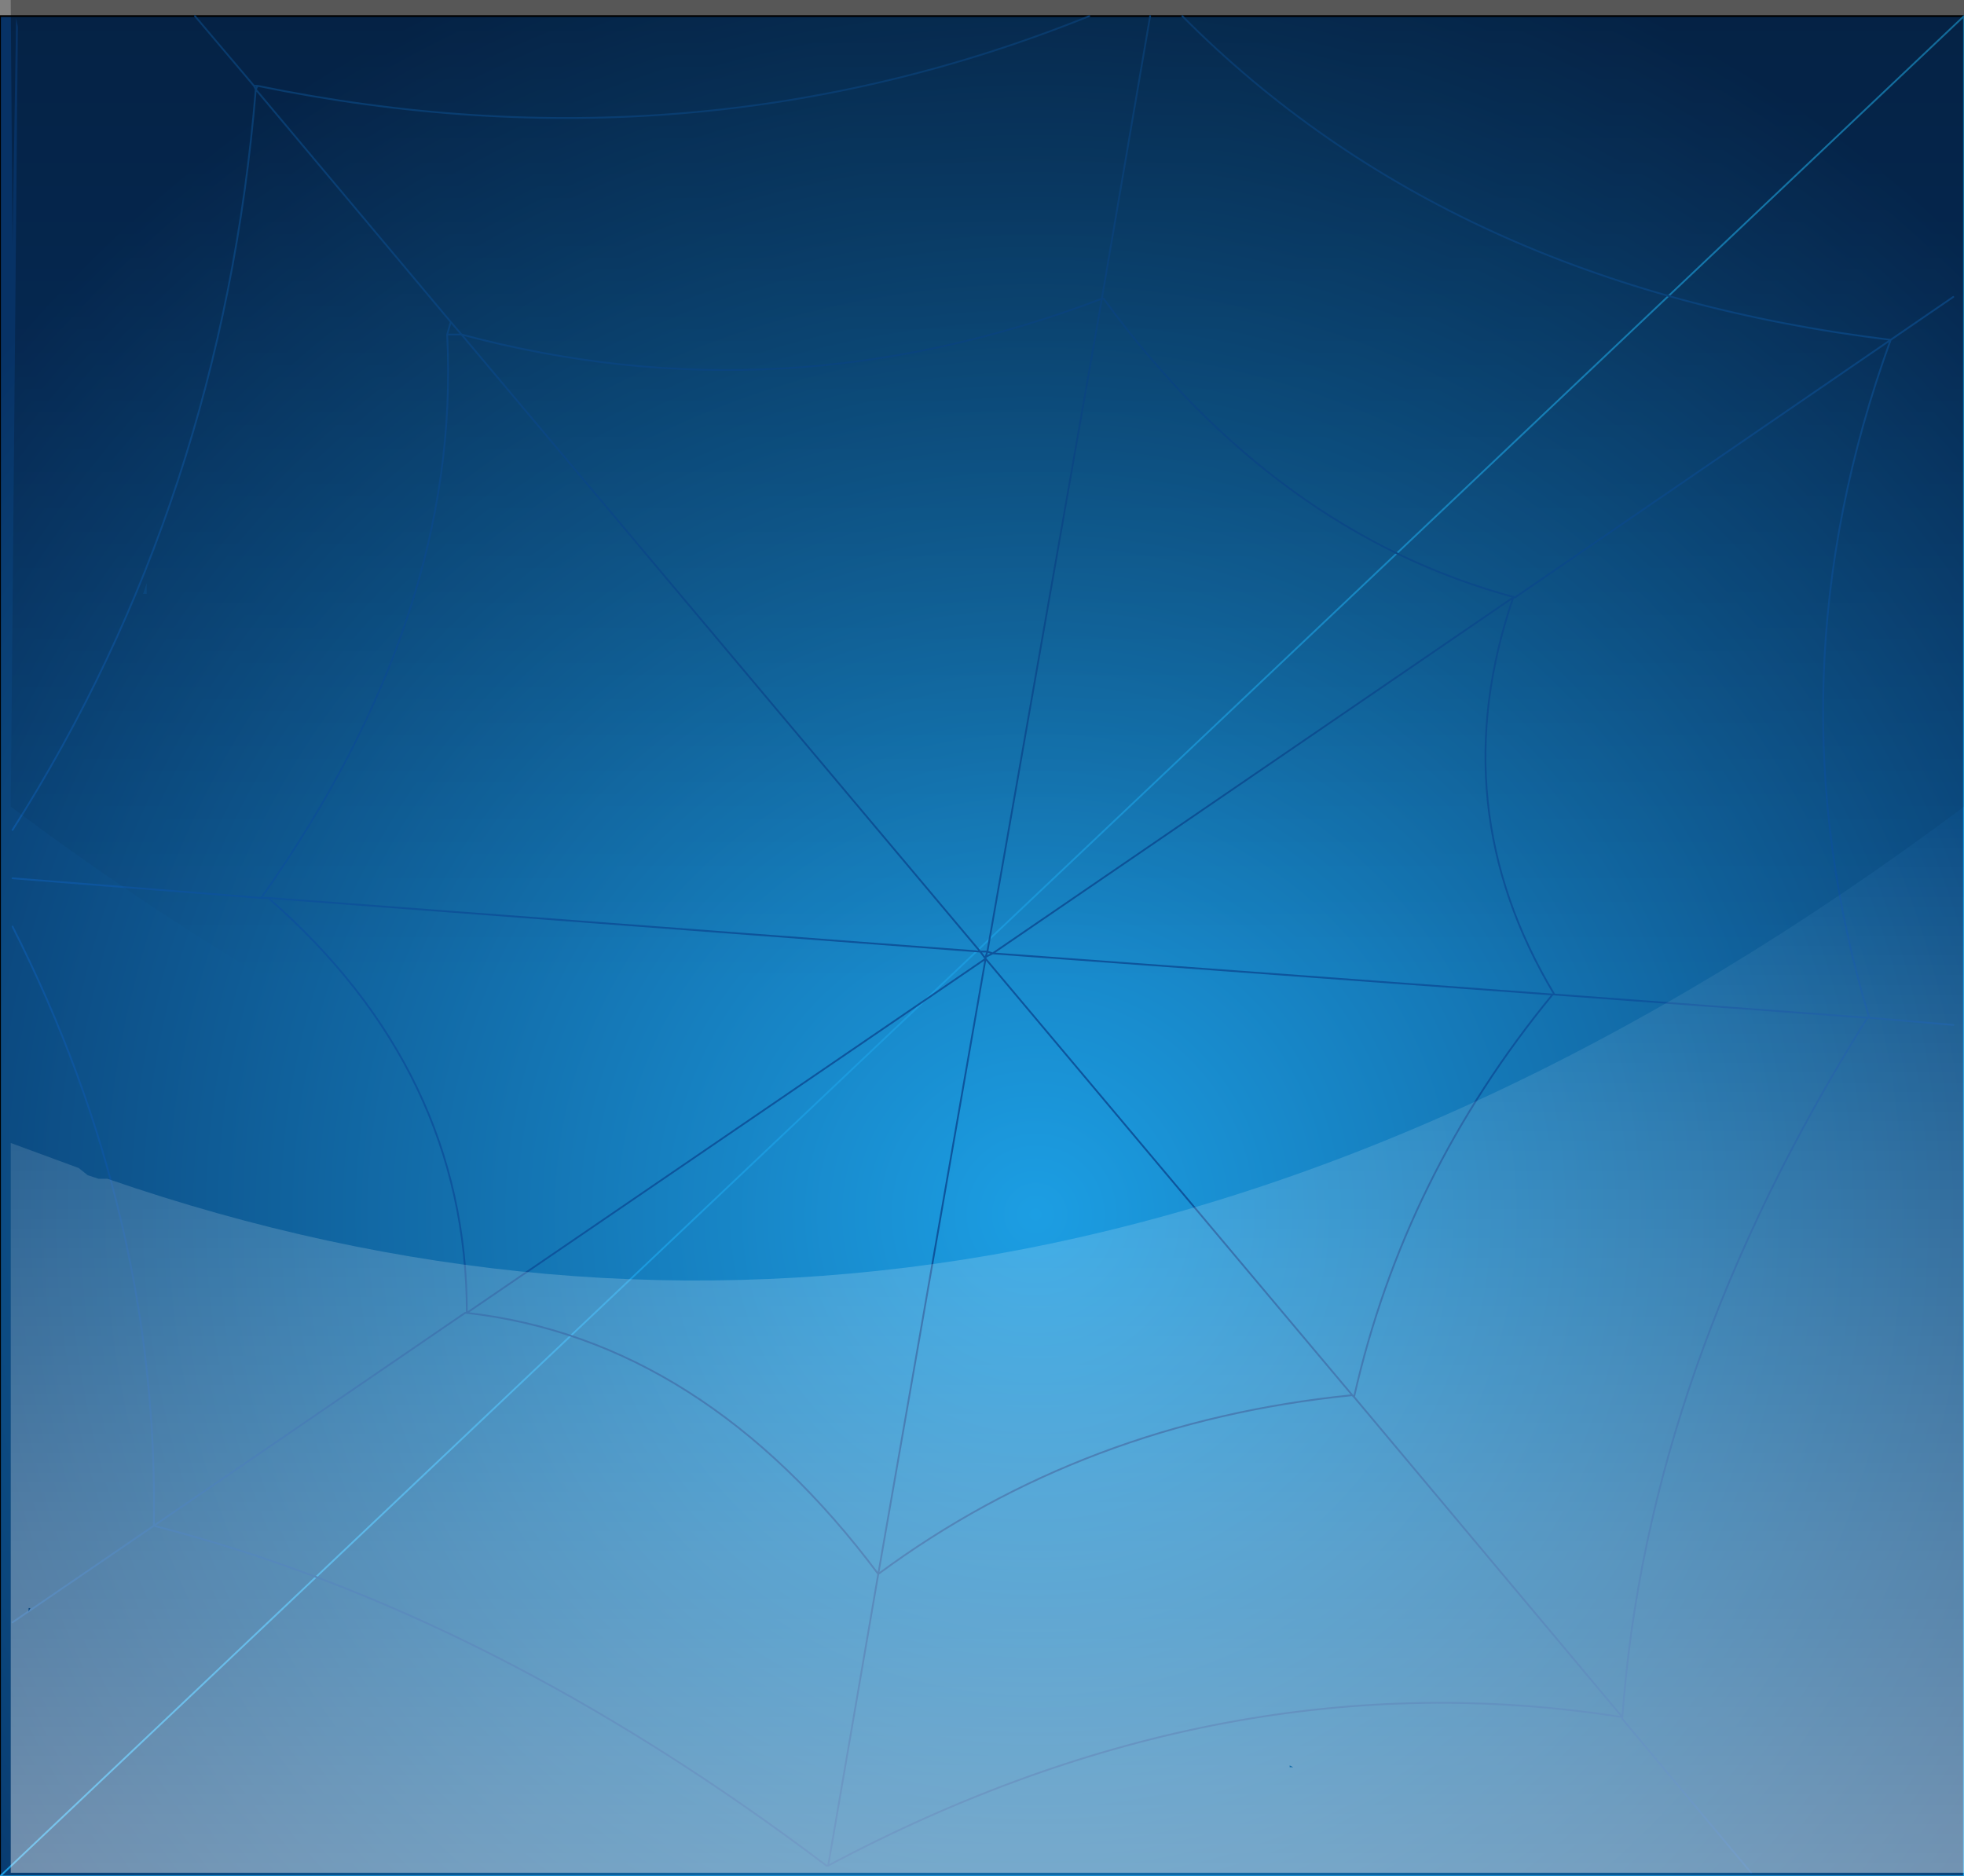 <?xml version="1.0" encoding="UTF-8" standalone="no"?>
<svg xmlns:xlink="http://www.w3.org/1999/xlink" height="52.45px" width="54.9px" xmlns="http://www.w3.org/2000/svg">
  <rect width="100%" height="100%" fill="#808080" stroke="none"/>
  <g transform="matrix(1.0, 0.0, 0.0, 1.0, 27.5, 26.35)">
    <path d="M27.4 -25.9 L27.4 26.1 -27.5 26.1 -27.5 -25.9 27.4 -25.9" fill="url(#gradient0)" fill-rule="evenodd" stroke="none"/>
    <path d="M-27.5 26.1 L-27.5 -25.9 27.4 -25.9" fill="none" stroke="#000000" stroke-linecap="round" stroke-linejoin="round" stroke-width="0.05"/>
    <path d="M27.4 -25.9 L27.4 26.1 -27.5 26.1 Z" fill="none" stroke="#1b9ade" stroke-linecap="round" stroke-linejoin="round" stroke-width="0.05"/>
    <path d="M14.85 -9.65 Q8.15 -11.45 3.35 -18.0 L3.3 -18.0 0.1 0.25 0.25 0.3 14.8 -9.65 14.85 -9.65 25.35 -16.85 Q13.05 -18.35 5.55 -25.9 M27.1 -18.05 L25.35 -16.85 Q21.9 -7.35 24.75 2.1 L27.1 2.3 M4.65 -25.9 L3.3 -18.0 Q-5.65 -14.6 -14.6 -17.0 L-0.1 0.25 0.1 0.25 0.05 0.4 0.25 0.3 15.9 1.45 15.95 1.45 Q12.8 -3.8 14.8 -9.65 M24.75 2.1 L24.7 2.1 Q18.55 11.9 17.85 21.65 L17.85 21.7 21.45 26.0 M0.05 0.4 L0.05 0.45 10.3 12.65 10.35 12.7 Q11.75 6.5 15.9 1.45 M10.35 12.7 L17.85 21.65 Q6.75 19.9 -4.35 25.8 L-4.4 25.8 Q-13.8 18.7 -23.2 16.3 L-27.15 19.0 M24.7 2.1 L15.95 1.45 M-20.35 -23.85 L-20.3 -23.95 -20.4 -23.95 -20.35 -23.85 -14.9 -17.35 -14.6 -17.0 -15.0 -17.0 Q-14.6 -9.15 -20.2 -1.25 L-20.0 -1.25 -0.1 0.25 0.05 0.45 -2.95 17.65 Q2.8 13.4 10.3 12.65 M-20.35 -23.85 Q-21.3 -12.35 -27.15 -3.15 M-15.0 -17.0 L-14.9 -17.35 M-22.05 -25.9 L-20.4 -23.95 M-27.15 -1.8 L-20.2 -1.25 M-4.35 25.8 L-2.95 17.65 Q-7.85 11.1 -14.45 10.35 L-14.5 10.35 -23.2 16.3 Q-23.05 7.65 -27.15 -0.45 M-20.0 -1.25 Q-14.45 3.6 -14.45 10.35 L0.05 0.45 M-20.3 -23.95 Q-8.1 -21.45 2.95 -25.9" fill="none" stroke="#0d559d" stroke-linecap="round" stroke-linejoin="round" stroke-width="0.05"/>
    <path d="M0.1 8.75 Q-13.55 6.4 -27.2 -3.8 L-27.0 -25.6 -27.05 -25.85 -27.15 -19.45 -27.2 -26.35 27.4 -26.35 27.4 -3.8 Q13.75 6.4 0.1 8.75 M-23.4 -9.75 L-23.4 -10.05 -23.5 -9.75 -23.4 -9.75" fill="url(#gradient1)" fill-rule="evenodd" stroke="none"/>
    <path d="M27.4 -3.8 L27.4 26.0 -27.2 26.0 -27.2 5.6 -25.3 6.3 -25.05 6.5 -24.75 6.6 -24.5 6.6 Q-12.2 10.85 0.1 8.75 13.75 6.4 27.4 -3.8 M8.55 23.05 L8.65 23.05 8.55 23.0 8.55 23.05 M-26.7 18.7 L-26.65 18.6 -26.7 18.6 -26.7 18.7" fill="url(#gradient2)" fill-rule="evenodd" stroke="none"/>
  </g>
  <defs>
    <radialGradient cx="0" cy="0" gradientTransform="matrix(0.046, 0.0, 0.0, 0.046, 1.45, 7.6)" gradientUnits="userSpaceOnUse" id="gradient0" r="819.2" spreadMethod="pad">
      <stop offset="0.0" stop-color="#1c9ee3"/>
      <stop offset="1.0" stop-color="#073265"/>
    </radialGradient>
    <linearGradient gradientTransform="matrix(0.0, -0.022, -0.005, 0.0, -0.3, -17.0)" gradientUnits="userSpaceOnUse" id="gradient1" spreadMethod="pad" x1="-819.2" x2="819.2">
      <stop offset="0.0" stop-color="#000000" stop-opacity="0.0"/>
      <stop offset="1.0" stop-color="#000000" stop-opacity="0.424"/>
    </linearGradient>
    <linearGradient gradientTransform="matrix(0.0, 0.018, -0.005, 0.0, 0.1, 11.15)" gradientUnits="userSpaceOnUse" id="gradient2" spreadMethod="pad" x1="-819.2" x2="819.2">
      <stop offset="0.0" stop-color="#ffffff" stop-opacity="0.0"/>
      <stop offset="1.0" stop-color="#ffffff" stop-opacity="0.424"/>
    </linearGradient>
  </defs>
</svg>
